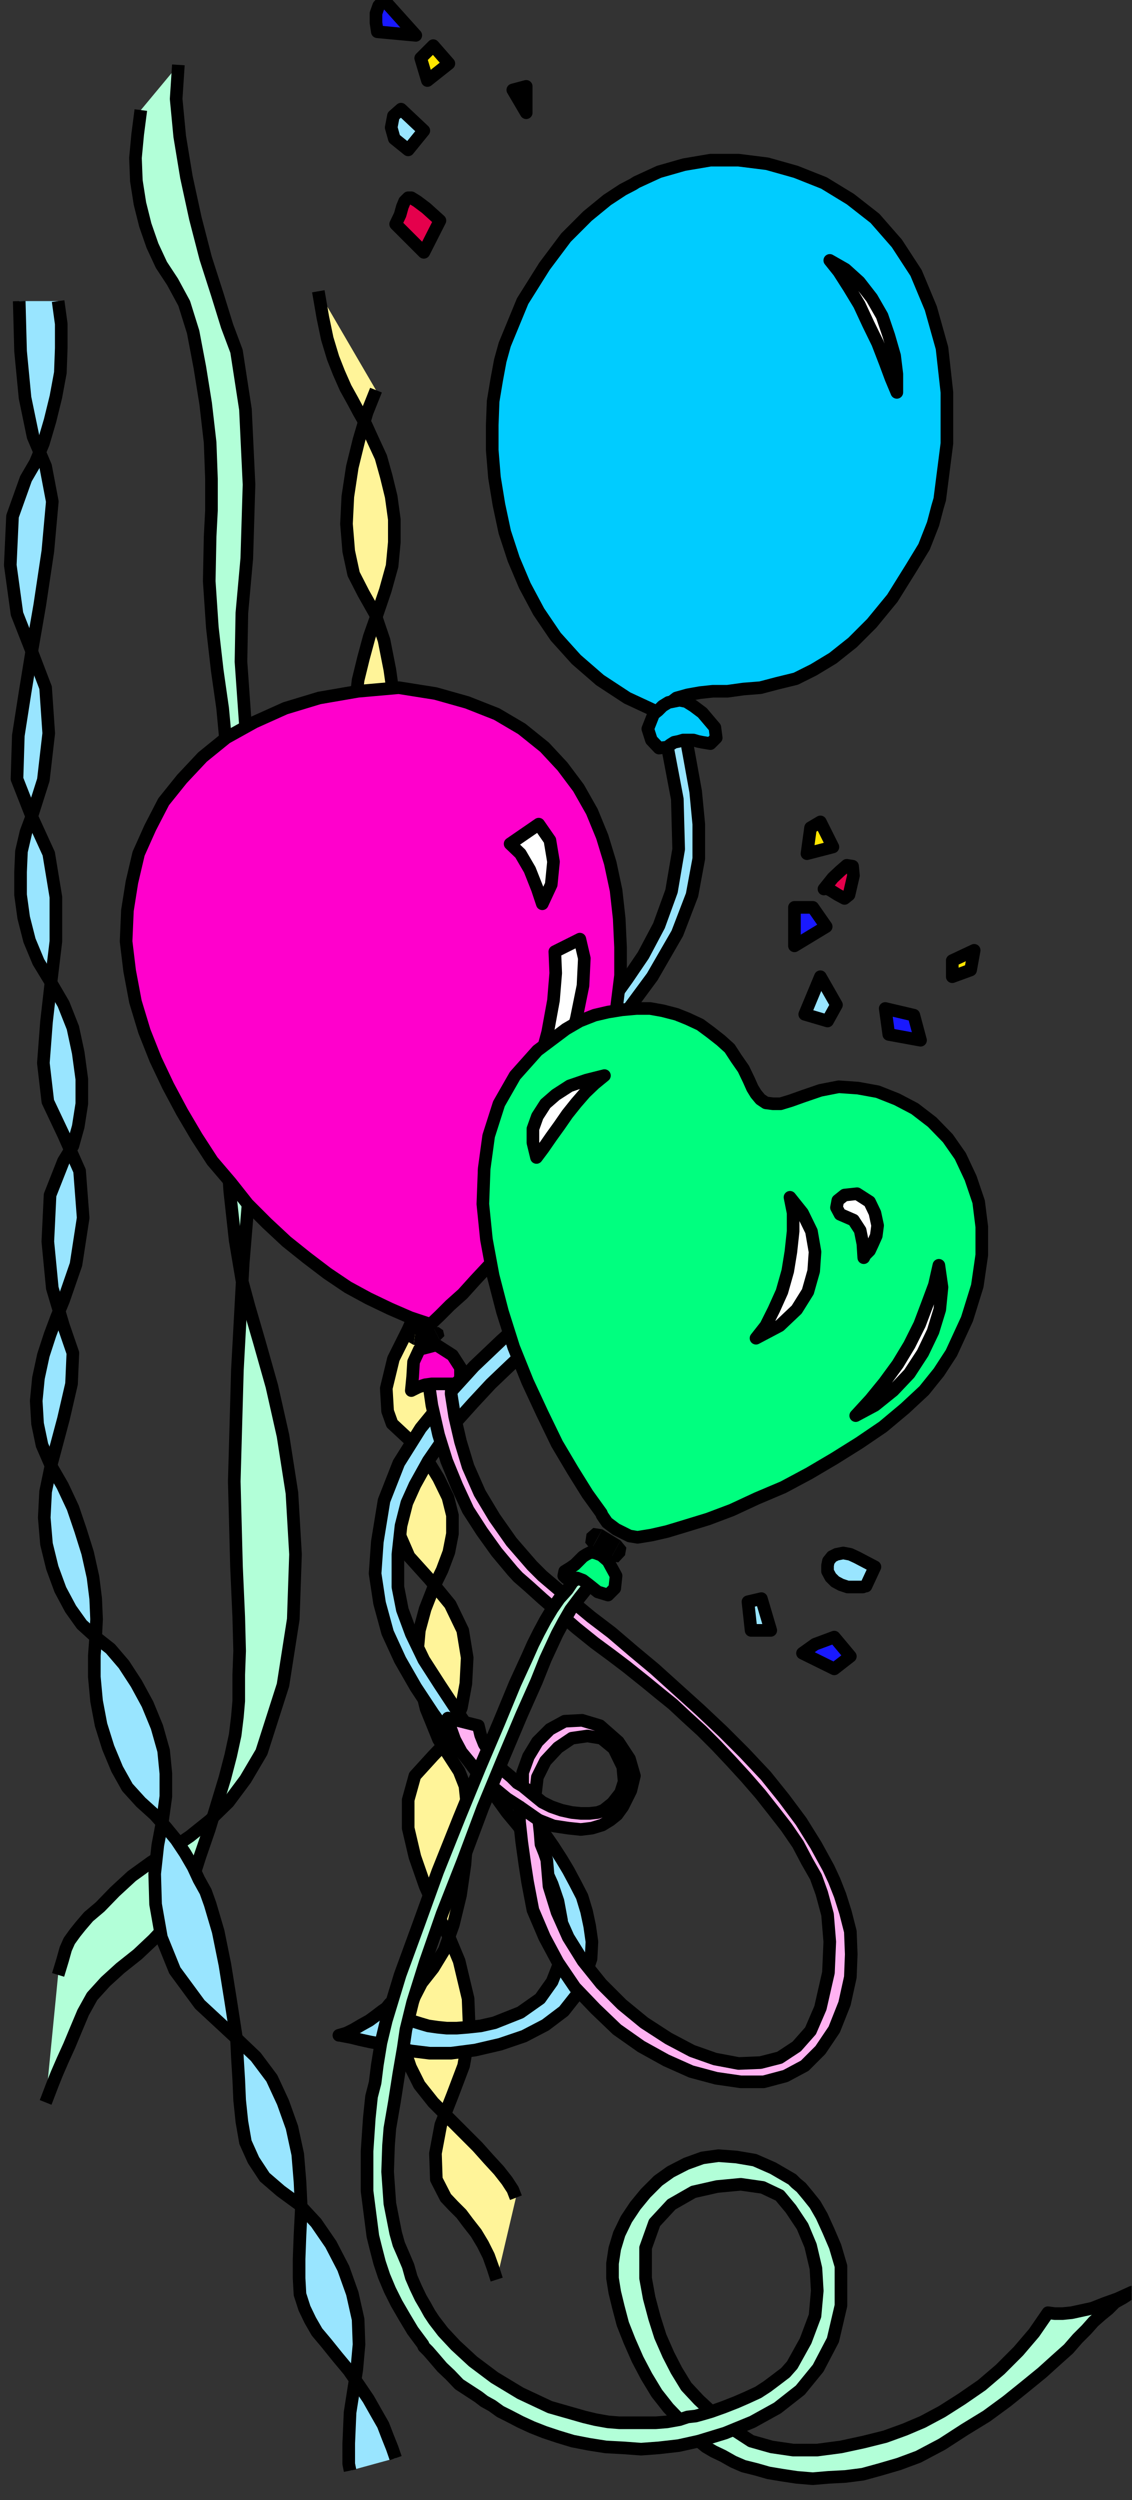 <?xml version="1.0" encoding="UTF-8" standalone="no"?>
<svg
   xmlns:ooo="http://xml.openoffice.org/svg/export"
   xmlns:dc="http://purl.org/dc/elements/1.1/"
   xmlns:cc="http://creativecommons.org/ns#"
   xmlns:rdf="http://www.w3.org/1999/02/22-rdf-syntax-ns#"
   xmlns:svg="http://www.w3.org/2000/svg"
   xmlns="http://www.w3.org/2000/svg"
   xmlns:sodipodi="http://sodipodi.sourceforge.net/DTD/sodipodi-0.dtd"
   xmlns:inkscape="http://www.inkscape.org/namespaces/inkscape"
   version="1.2"
   width="25.32mm"
   height="55.88mm"
   viewBox="0 0 2532 5588"
   preserveAspectRatio="xMidYMid"
   xml:space="preserve"
   id="svg227"
   sodipodi:docname="festive.svg"
   style="fill-rule:evenodd;stroke-width:28.222;stroke-linejoin:round"
   inkscape:version="0.92.5 (2060ec1f9f, 2020-04-08)"><rect x="0" y="0" width="2532" height="5588" fill="#333333" stroke="none"/><sodipodi:namedview
   pagecolor="#ffffff"
   bordercolor="#666666"
   borderopacity="1"
   objecttolerance="10"
   gridtolerance="10"
   guidetolerance="10"
   inkscape:pageopacity="0"
   inkscape:pageshadow="2"
   inkscape:window-width="664"
   inkscape:window-height="487"
   id="namedview229"
   showgrid="false"
   inkscape:zoom="0.2102413"
   inkscape:cx="47.84882"
   inkscape:cy="105.6"
   inkscape:window-x="0"
   inkscape:window-y="0"
   inkscape:window-maximized="0"
   inkscape:current-layer="svg227" />
 <defs
   class="ClipPathGroup"
   id="defs8">
  <clipPath
   id="presentation_clip_path"
   clipPathUnits="userSpaceOnUse">
   <rect
   x="0"
   y="0"
   width="21000"
   height="29700"
   id="rect2" />
  </clipPath>
  <clipPath
   id="presentation_clip_path_shrink"
   clipPathUnits="userSpaceOnUse">
   <rect
   x="21"
   y="29"
   width="20958"
   height="29641"
   id="rect5" />
  </clipPath>
 </defs>
 <defs
   class="TextShapeIndex"
   id="defs12">
  <g
   ooo:slide="id1"
   ooo:id-list="id3"
   id="g10" />
 </defs>
 <defs
   class="EmbeddedBulletChars"
   id="defs44">
  <g
   id="bullet-char-template-57356"
   transform="matrix(4.8828125e-4,0,0,-4.8828125e-4,0,0)">
   <path
   d="M 580,1141 1163,571 580,0 -4,571 Z"
   id="path14"
   inkscape:connector-curvature="0" />
  </g>
  <g
   id="bullet-char-template-57354"
   transform="matrix(4.8828125e-4,0,0,-4.8828125e-4,0,0)">
   <path
   d="M 8,1128 H 1137 V 0 H 8 Z"
   id="path17"
   inkscape:connector-curvature="0" />
  </g>
  <g
   id="bullet-char-template-10146"
   transform="matrix(4.8828125e-4,0,0,-4.8828125e-4,0,0)">
   <path
   d="M 174,0 602,739 174,1481 1456,739 Z M 1358,739 309,1346 659,739 Z"
   id="path20"
   inkscape:connector-curvature="0" />
  </g>
  <g
   id="bullet-char-template-10132"
   transform="matrix(4.8828125e-4,0,0,-4.8828125e-4,0,0)">
   <path
   d="M 2015,739 1276,0 H 717 l 543,543 H 174 v 393 h 1086 l -543,545 h 557 z"
   id="path23"
   inkscape:connector-curvature="0" />
  </g>
  <g
   id="bullet-char-template-10007"
   transform="matrix(4.8828125e-4,0,0,-4.8828125e-4,0,0)">
   <path
   d="m 0,-2 c -7,16 -16,29 -25,39 l 381,530 c -94,256 -141,385 -141,387 0,25 13,38 40,38 9,0 21,-2 34,-5 21,4 42,12 65,25 l 27,-13 111,-251 280,301 64,-25 24,25 c 21,-10 41,-24 62,-43 C 886,937 835,863 770,784 769,783 710,716 594,584 L 774,223 c 0,-27 -21,-55 -63,-84 l 16,-20 C 717,90 699,76 672,76 641,76 570,178 457,381 L 164,-76 c -22,-34 -53,-51 -92,-51 -42,0 -63,17 -64,51 -7,9 -10,24 -10,44 0,9 1,19 2,30 z"
   id="path26"
   inkscape:connector-curvature="0" />
  </g>
  <g
   id="bullet-char-template-10004"
   transform="matrix(4.8828125e-4,0,0,-4.8828125e-4,0,0)">
   <path
   d="M 285,-33 C 182,-33 111,30 74,156 52,228 41,333 41,471 c 0,78 14,145 41,201 34,71 87,106 158,106 53,0 88,-31 106,-94 l 23,-176 c 8,-64 28,-97 59,-98 l 735,706 c 11,11 33,17 66,17 42,0 63,-15 63,-46 V 965 c 0,-36 -10,-64 -30,-84 L 442,47 C 390,-6 338,-33 285,-33 Z"
   id="path29"
   inkscape:connector-curvature="0" />
  </g>
  <g
   id="bullet-char-template-9679"
   transform="matrix(4.8828125e-4,0,0,-4.8828125e-4,0,0)">
   <path
   d="M 813,0 C 632,0 489,54 383,161 276,268 223,411 223,592 c 0,181 53,324 160,431 106,107 249,161 430,161 179,0 323,-54 432,-161 108,-107 162,-251 162,-431 0,-180 -54,-324 -162,-431 C 1136,54 992,0 813,0 Z"
   id="path32"
   inkscape:connector-curvature="0" />
  </g>
  <g
   id="bullet-char-template-8226"
   transform="matrix(4.8828125e-4,0,0,-4.8828125e-4,0,0)">
   <path
   d="m 346,457 c -73,0 -137,26 -191,78 -54,51 -81,114 -81,188 0,73 27,136 81,188 54,52 118,78 191,78 73,0 134,-26 185,-79 51,-51 77,-114 77,-187 0,-75 -25,-137 -76,-188 -50,-52 -112,-78 -186,-78 z"
   id="path35"
   inkscape:connector-curvature="0" />
  </g>
  <g
   id="bullet-char-template-8211"
   transform="matrix(4.8828125e-4,0,0,-4.8828125e-4,0,0)">
   <path
   d="M -4,459 H 1135 V 606 H -4 Z"
   id="path38"
   inkscape:connector-curvature="0" />
  </g>
  <g
   id="bullet-char-template-61548"
   transform="matrix(4.8828125e-4,0,0,-4.8828125e-4,0,0)">
   <path
   d="m 173,740 c 0,163 58,303 173,419 116,115 255,173 419,173 163,0 302,-58 418,-173 116,-116 174,-256 174,-419 0,-163 -58,-303 -174,-418 C 1067,206 928,148 765,148 601,148 462,206 346,322 231,437 173,577 173,740 Z"
   id="path41"
   inkscape:connector-curvature="0" />
  </g>
 </defs>
 <g
   id="g49"
   transform="translate(-9234,-12056)">
  <g
   id="id2"
   class="Master_Slide">
   <g
   id="bg-id2"
   class="Background" />
   <g
   id="bo-id2"
   class="BackgroundObjects" />
  </g>
 </g>
 <g
   class="SlideGroup"
   id="g225"
   transform="translate(-9234,-12056)">
  <g
   id="g223">
   <g
   id="container-id1">
    <g
   id="id1"
   class="Slide"
   clip-path="url(#presentation_clip_path)">
     <g
   class="Page"
   id="g219">
      <g
   class="Graphic"
   id="g217">
       <g
   id="id3">
        <rect
   class="BoundingBox"
   x="9234"
   y="12056"
   width="2532"
   height="5588"
   id="rect51"
   style="fill:none;stroke:none" />
        <defs
   id="defs56">
         <clipPath
   id="clip_path_1"
   clipPathUnits="userSpaceOnUse">
          <path
   d="m 9234,12056 h 2531 v 5587 H 9234 Z"
   id="path53"
   inkscape:connector-curvature="0" />
         </clipPath>
        </defs>
        <g
   clip-path="url(#clip_path_1)"
   id="g214">
         <path
   d="m 10388,16968 -7,-18 -13,-20 -18,-23 -23,-25 -25,-28 -31,-31 -33,-33 -35,-35 -31,-39 -20,-40 -13,-38 v -38 l 5,-39 15,-38 18,-35 26,-33 25,-41 20,-56 16,-66 10,-69 5,-66 v -61 l -5,-48 -13,-33 -46,-71 -28,-69 -15,-61 -5,-58 5,-56 13,-48 18,-46 20,-41 15,-40 8,-41 v -41 l -10,-40 -21,-43 -25,-41 -36,-41 -43,-40 -10,-28 -3,-51 16,-66 33,-66 17,-39 16,-50 10,-56 2,-59 -2,-58 -13,-56 -18,-51 -28,-38 -28,-38 -17,-46 -11,-56 v -58 l 6,-64 12,-63 21,-64 25,-58 23,-61 8,-61 -6,-61 -12,-59 -23,-58 -26,-53 -28,-49 -28,-45 -12,-31 -8,-36 3,-40 5,-43 12,-49 13,-48 18,-51 18,-53 15,-54 5,-53 v -51 l -7,-51 -11,-45 -12,-43 -18,-39 -15,-33 -16,-28 -15,-28 -15,-27 -15,-34 -13,-33 -13,-43 -10,-48 -10,-58 129,221 -20,50 -18,61 -15,61 -10,66 -3,61 5,61 11,51 22,43 26,46 20,59 13,66 10,71 3,71 -3,69 -10,58 -18,46 -15,41 -8,48 3,51 7,53 13,56 18,53 20,49 21,45 28,89 2,89 -18,92 -28,86 -25,86 -8,82 8,79 25,68 18,36 18,38 15,43 15,41 13,43 8,38 5,30 -5,26 -21,43 -22,41 -23,43 -18,43 -10,43 5,46 20,46 46,51 46,56 28,58 10,61 -3,58 -10,54 -20,46 -21,38 -22,23 -41,45 -15,54 v 63 l 15,64 23,66 28,63 28,56 20,48 20,84 3,77 -13,73 -25,66 -26,66 -12,64 2,58 21,41 17,18 18,18 15,20 18,23 15,25 13,26 10,28 8,25 z"
   id="path58"
   inkscape:connector-curvature="0"
   style="fill:#fff499;stroke:none" />
         <path
   d="m 10075,12928 v 0 l -20,50 -18,61 -15,61 -10,66 -3,61 5,61 11,51 22,43 v 0 l 26,46 20,59 13,66 10,71 3,71 -3,69 -10,58 -18,46 v 0 l -15,41 -8,48 3,51 7,53 13,56 18,53 20,49 21,45 v 0 l 28,89 2,89 -18,92 -28,86 v 0 l -25,86 -8,82 8,79 25,68 v 0 l 18,36 18,38 15,43 15,41 13,43 8,38 5,30 -5,26 v 0 l -21,43 -22,41 -23,43 -18,43 -10,43 5,46 20,46 46,51 v 0 l 46,56 28,58 10,61 -3,58 -10,54 -20,46 -21,38 -22,23 v 0 l -41,45 -15,54 v 63 l 15,64 23,66 28,63 28,56 20,48 v 0 l 20,84 3,77 -13,73 -25,66 v 0 l -26,66 -12,64 2,58 21,41 v 0 l 17,18 18,18 15,20 18,23 15,25 13,26 10,28 8,25"
   id="path60"
   inkscape:connector-curvature="0"
   style="fill:none;stroke:#000000" />
         <path
   d="m 10388,16968 v 0 l -7,-18 -13,-20 -18,-23 -23,-25 -25,-28 -31,-31 -33,-33 -35,-35 v 0 l -31,-39 -20,-40 -13,-38 v -38 l 5,-39 15,-38 18,-35 26,-33 v 0 l 25,-41 20,-56 16,-66 10,-69 5,-66 v -61 l -5,-48 -13,-33 v 0 l -46,-71 -28,-69 -15,-61 -5,-58 5,-56 13,-48 18,-46 20,-41 v 0 l 15,-40 8,-41 v -41 l -10,-40 -21,-43 -25,-41 -36,-41 -43,-40 v 0 l -10,-28 -3,-51 16,-66 33,-66 v 0 l 17,-39 16,-50 10,-56 2,-59 -2,-58 -13,-56 -18,-51 -28,-38 v 0 l -28,-38 -17,-46 -11,-56 v -58 l 6,-64 12,-63 21,-64 25,-58 v 0 l 23,-61 8,-61 -6,-61 -12,-59 -23,-58 -26,-53 -28,-49 -28,-45 v 0 l -12,-31 -8,-36 3,-40 5,-43 12,-49 13,-48 18,-51 18,-53 v 0 l 15,-54 5,-53 v -51 l -7,-51 -11,-45 -12,-43 -18,-39 -15,-33 v 0 l -16,-28 -15,-28 -15,-27 -15,-34 -13,-33 -13,-43 -10,-48 -10,-58"
   id="path62"
   inkscape:connector-curvature="0"
   style="fill:none;stroke:#000000" />
         <path
   d="m 9336,16755 2,-5 5,-13 8,-21 10,-25 13,-30 15,-33 15,-36 16,-38 20,-36 30,-33 33,-30 39,-31 35,-33 33,-35 31,-41 20,-46 20,-63 21,-61 18,-59 17,-56 13,-50 10,-46 5,-41 3,-35 v -59 l 2,-53 -2,-76 -5,-112 -5,-191 7,-249 13,-239 13,-157 12,-160 18,-232 8,-233 -10,-158 -21,-119 -15,-143 -10,-142 2,-109 11,-122 5,-165 -8,-168 -20,-130 -21,-56 -22,-71 -26,-81 -23,-89 -20,-92 -15,-91 -8,-84 5,-76 -84,101 -7,54 -5,53 2,51 8,51 12,48 16,46 20,43 25,38 26,48 20,64 15,79 13,81 10,87 3,81 v 71 l -3,58 -2,100 7,104 11,96 12,84 10,107 8,150 -2,168 -16,160 -5,61 v 91 l 5,109 8,117 8,117 12,109 15,89 16,59 23,79 28,99 25,111 20,128 8,137 -5,145 -23,147 -48,150 -36,61 -38,51 -41,40 -45,36 -44,30 -43,28 -43,31 -38,35 -33,34 -26,22 -18,21 -12,15 -13,18 -8,18 -7,25 -10,33 z"
   id="path64"
   inkscape:connector-curvature="0"
   style="fill:#b2ffd8;stroke:none" />
         <path
   d="m 9549,12302 v 0 l -7,54 -5,53 2,51 8,51 12,48 16,46 20,43 25,38 v 0 l 26,48 20,64 15,79 13,81 10,87 3,81 v 71 l -3,58 v 0 l -2,100 7,104 11,96 12,84 v 0 l 10,107 8,150 -2,168 -16,160 v 0 l -5,61 v 91 l 5,109 8,117 8,117 12,109 15,89 16,59 v 0 l 23,79 28,99 25,111 20,128 8,137 -5,145 -23,147 -48,150 v 0 l -36,61 -38,51 -41,40 -45,36 -44,30 -43,28 -43,31 -38,35 v 0 l -33,34 -26,22 -18,21 -12,15 -13,18 -8,18 -7,25 -10,33"
   id="path66"
   inkscape:connector-curvature="0"
   style="fill:none;stroke:#000000" />
         <path
   d="m 9633,12201 v 0 l -5,76 8,84 15,91 20,92 23,89 26,81 22,71 21,56 v 0 l 20,130 8,168 -5,165 -11,122 v 0 l -2,109 10,142 15,143 21,119 v 0 l 10,158 -8,233 -18,232 -12,160 v 0 l -13,157 -13,239 -7,249 5,191 v 0 l 5,112 2,76 -2,53 v 59 0 l -3,35 -5,41 -10,46 -13,50 -17,56 -18,59 -21,61 -20,63 v 0 l -20,46 -31,41 -33,35 -35,33 -39,31 -33,30 -30,33 -20,36 v 0 l -16,38 -15,36 -15,33 -13,30 -10,25 -8,21 -5,13 -2,5"
   id="path68"
   inkscape:connector-curvature="0"
   style="fill:none;stroke:#000000" />
         <path
   d="m 10119,17550 -8,-23 -10,-25 -10,-26 -16,-28 -17,-30 -21,-31 -23,-33 -25,-30 -25,-31 -21,-25 -15,-26 -13,-27 -10,-31 -2,-36 v -43 l 2,-53 3,-59 -3,-61 -5,-61 -13,-60 -20,-56 -25,-54 -36,-48 -43,-41 -82,-76 -56,-76 -30,-74 -13,-74 -2,-68 7,-64 11,-58 7,-51 v -51 l -5,-51 -15,-53 -21,-51 -25,-46 -28,-43 -30,-35 -33,-26 -31,-28 -25,-35 -23,-43 -18,-49 -13,-53 -5,-59 3,-58 12,-58 28,-105 18,-78 3,-69 -21,-61 -25,-84 -10,-104 5,-104 30,-76 21,-34 12,-43 8,-51 v -55 l -8,-59 -12,-56 -21,-53 -28,-48 -28,-46 -20,-48 -13,-51 -7,-51 v -51 l 2,-46 10,-43 13,-35 26,-82 12,-104 -7,-102 -31,-81 -33,-84 -15,-109 5,-109 30,-84 21,-36 18,-43 15,-51 13,-53 10,-54 2,-55 v -54 l -7,-51 h -87 l 3,112 10,104 18,87 28,66 15,79 -10,111 -18,120 -18,104 -15,92 -15,96 -3,97 33,84 38,83 16,97 v 99 l -11,92 -10,88 -7,92 10,86 35,74 36,81 8,105 -16,104 -28,81 -15,36 -15,40 -15,46 -11,51 -5,51 3,51 10,48 20,46 26,45 23,49 17,50 16,51 12,54 6,48 2,46 -2,40 -3,41 v 48 l 5,54 10,53 16,51 20,48 23,41 30,33 31,28 25,28 23,28 20,30 18,31 13,28 15,27 10,28 18,61 15,74 13,81 13,84 2,43 3,49 2,46 5,48 8,46 18,40 25,38 36,31 41,30 38,41 33,48 28,54 20,56 13,58 2,56 -5,56 -15,96 -3,69 v 46 l 3,15 z"
   id="path70"
   inkscape:connector-curvature="0"
   style="fill:#99e5ff;stroke:none" />
         <path
   d="m 10119,17550 v 0 l -8,-23 -10,-25 -10,-26 -16,-28 -17,-30 -21,-31 -23,-33 -25,-30 v 0 l -25,-31 -21,-25 -15,-26 -13,-27 -10,-31 -2,-36 v -43 l 2,-53 v 0 l 3,-59 -3,-61 -5,-61 -13,-60 -20,-56 -25,-54 -36,-48 -43,-41 v 0 l -82,-76 -56,-76 -30,-74 -13,-74 -2,-68 7,-64 11,-58 7,-51 v 0 -51 l -5,-51 -15,-53 -21,-51 -25,-46 -28,-43 -30,-35 -33,-26 v 0 l -31,-28 -25,-35 -23,-43 -18,-49 -13,-53 -5,-59 3,-58 12,-58 v 0 l 28,-105 18,-78 3,-69 -21,-61 v 0 l -25,-84 -10,-104 5,-104 30,-76 v 0 l 21,-34 12,-43 8,-51 v -55 l -8,-59 -12,-56 -21,-53 -28,-48 v 0 l -28,-46 -20,-48 -13,-51 -7,-51 v -51 l 2,-46 10,-43 13,-35 v 0 l 26,-82 12,-104 -7,-102 -31,-81 v 0 l -33,-84 -15,-109 5,-109 30,-84 v 0 l 21,-36 18,-43 15,-51 13,-53 10,-54 2,-55 v -54 l -7,-51"
   id="path72"
   inkscape:connector-curvature="0"
   style="fill:none;stroke:#000000" />
         <path
   d="m 9277,12729 v 0 l 3,112 10,104 18,87 28,66 v 0 l 15,79 -10,111 -18,120 -18,104 v 0 l -15,92 -15,96 -3,97 33,84 v 0 l 38,83 16,97 v 99 l -11,92 v 0 l -10,88 -7,92 10,86 35,74 v 0 l 36,81 8,105 -16,104 -28,81 v 0 l -15,36 -15,40 -15,46 -11,51 -5,51 3,51 10,48 20,46 v 0 l 26,45 23,49 17,50 16,51 12,54 6,48 2,46 -2,40 v 0 l -3,41 v 48 l 5,54 10,53 16,51 20,48 23,41 30,33 v 0 l 31,28 25,28 23,28 20,30 18,31 13,28 15,27 10,28 v 0 l 18,61 15,74 13,81 13,84 v 0 l 2,43 3,49 2,46 5,48 8,46 18,40 25,38 36,31 v 0 l 41,30 38,41 33,48 28,54 20,56 13,58 2,56 -5,56 v 0 l -15,96 -3,69 v 46 l 3,15"
   id="path74"
   inkscape:connector-curvature="0"
   style="fill:none;stroke:#000000" />
         <path
   d="m 10614,14346 -20,43 -2,51 7,56 13,63 10,53 3,54 v 56 l -8,58 -18,56 -25,58 -41,56 -51,59 -56,51 -51,48 -43,41 -40,43 -36,40 -33,44 -31,45 -30,54 -18,40 -13,51 -7,64 v 73 l 10,51 20,54 28,58 36,56 35,53 33,49 31,43 23,33 28,35 25,33 23,34 20,27 18,28 18,26 18,28 15,25 15,28 16,31 10,33 7,33 5,35 -2,38 -13,39 -18,40 -30,38 -41,31 -48,25 -53,18 -56,13 -54,7 h -48 l -41,-5 -33,-7 -30,-8 -28,-5 -23,-5 -20,-5 -16,-3 -10,-2 h -2 l 17,-5 16,-8 17,-10 18,-10 15,-11 13,-10 10,-7 8,-10 3,5 7,10 18,12 25,13 16,5 17,5 21,3 20,2 h 23 l 25,-2 28,-3 31,-7 58,-23 44,-31 27,-38 18,-46 5,-45 -2,-46 -8,-43 -13,-38 -15,-33 -20,-33 -18,-31 -23,-33 -25,-30 -26,-36 -28,-36 -30,-40 -41,-54 -40,-55 -39,-59 -35,-61 -28,-61 -18,-66 -10,-66 5,-71 15,-92 33,-84 49,-78 58,-71 61,-67 61,-58 59,-53 48,-46 43,-51 31,-51 22,-53 13,-48 5,-49 3,-45 -5,-39 -5,-33 -11,-55 -5,-64 5,-69 21,-68 25,-38 33,-46 36,-53 35,-66 28,-77 16,-94 -3,-112 -25,-132 40,-28 13,71 13,72 7,73 v 77 l -15,81 -33,86 -56,97 z"
   id="path76"
   inkscape:connector-curvature="0"
   style="fill:#99e5ff;stroke:none" />
         <path
   d="m 10614,14346 v 0 l -20,43 -2,51 7,56 13,63 v 0 l 10,53 3,54 v 56 l -8,58 -18,56 -25,58 -41,56 -51,59 v 0 l -56,51 -51,48 -43,41 -40,43 -36,40 -33,44 -31,45 -30,54 v 0 l -18,40 -13,51 -7,64 v 73 0 l 10,51 20,54 28,58 36,56 35,53 33,49 31,43 23,33 v 0 l 28,35 25,33 23,34 20,27 18,28 18,26 18,28 15,25 v 0 l 15,28 16,31 10,33 7,33 5,35 -2,38 -13,39 -18,40 v 0 l -30,38 -41,31 -48,25 -53,18 -56,13 -54,7 h -48 l -41,-5 v 0 l -33,-7 -30,-8 -28,-5 -23,-5 -20,-5 -16,-3 -10,-2 h -2 v 0 l 17,-5 16,-8 17,-10 18,-10 15,-11 13,-10 10,-7 8,-10 v 0 l 3,5 7,10 18,12 25,13 v 0 l 16,5 17,5 21,3 20,2 h 23 l 25,-2 28,-3 31,-7 v 0 l 58,-23 44,-31 27,-38 18,-46 5,-45 -2,-46 -8,-43 -13,-38 v 0 l -15,-33 -20,-33 -18,-31 -23,-33 -25,-30 -26,-36 -28,-36 -30,-40 v 0 l -41,-54 -40,-55 -39,-59 -35,-61 -28,-61 -18,-66 -10,-66 5,-71 v 0 l 15,-92 33,-84 49,-78 58,-71 61,-67 61,-58 59,-53 48,-46 v 0 l 43,-51 31,-51 22,-53 13,-48 5,-49 3,-45 -5,-39 -5,-33 v 0 l -11,-55 -5,-64 5,-69 21,-68 v 0 l 25,-38 33,-46 36,-53 35,-66 28,-77 16,-94 -3,-112 -25,-132 40,-28 v 0 l 13,71 13,72 7,73 v 77 l -15,81 -33,86 -56,97 z"
   id="path78"
   inkscape:connector-curvature="0"
   style="fill:none;stroke:#000000" />
         <path
   d="m 10363,12826 -10,36 -8,43 -8,48 -2,53 v 56 l 5,61 10,61 13,61 20,61 25,59 31,58 38,56 46,51 53,46 61,40 71,33 18,-17 21,-16 25,-7 28,-5 28,-3 h 33 l 36,-5 38,-3 38,-10 41,-10 40,-20 43,-26 44,-35 43,-43 46,-56 43,-69 28,-46 20,-51 10,-38 5,-17 16,-125 v -114 l -11,-99 -25,-89 -33,-79 -43,-66 -49,-56 -55,-43 -59,-36 -63,-25 -64,-18 -64,-8 h -63 l -59,10 -56,16 -50,23 -8,5 -23,12 -35,23 -44,36 -48,48 -48,64 -49,78 z"
   id="path80"
   inkscape:connector-curvature="0"
   style="fill:#00ccff;stroke:none" />
         <path
   d="m 10363,12826 v 0 l -10,36 -8,43 -8,48 -2,53 v 56 l 5,61 10,61 13,61 20,61 25,59 31,58 38,56 46,51 53,46 61,40 71,33 v 0 l 18,-17 21,-16 25,-7 28,-5 28,-3 h 33 l 36,-5 38,-3 38,-10 41,-10 40,-20 43,-26 44,-35 43,-43 46,-56 43,-69 v 0 l 28,-46 20,-51 10,-38 5,-17 v 0 l 16,-125 v -114 l -11,-99 -25,-89 -33,-79 -43,-66 -49,-56 -55,-43 -59,-36 -63,-25 -64,-18 -64,-8 h -63 l -59,10 -56,16 -50,23 v 0 l -8,5 -23,12 -35,23 -44,36 -48,48 -48,64 -49,78 z"
   id="path82"
   inkscape:connector-curvature="0"
   style="fill:none;stroke:#000000" />
         <path
   d="m 10696,13652 10,-8 10,-10 13,-8 10,-2 15,-3 15,3 16,10 20,15 28,33 3,23 -13,13 -18,-3 -10,-2 -10,-3 h -13 -10 l -10,3 -10,2 -8,5 -8,6 -18,2 -17,-18 -8,-25 z"
   id="path84"
   inkscape:connector-curvature="0"
   style="fill:#00ccff;stroke:none" />
         <path
   d="m 10696,13652 v 0 l 10,-8 10,-10 13,-8 10,-2 15,-3 15,3 16,10 20,15 v 0 l 28,33 3,23 -13,13 -18,-3 v 0 l -10,-2 -10,-3 h -13 -10 l -10,3 -10,2 -8,5 -8,6 v 0 l -18,2 -17,-18 -8,-25 z"
   id="path86"
   inkscape:connector-curvature="0"
   style="fill:none;stroke:#000000" />
         <path
   d="m 11090,12638 35,20 31,28 28,36 23,40 15,44 13,45 5,41 v 41 l -13,-31 -13,-35 -17,-44 -21,-43 -20,-43 -23,-38 -23,-36 z"
   id="path88"
   inkscape:connector-curvature="0"
   style="fill:#ffffff;stroke:none" />
         <path
   d="m 11090,12638 v 0 l 35,20 31,28 28,36 23,40 15,44 13,45 5,41 v 41 0 l -13,-31 -13,-35 -17,-44 -21,-43 -20,-43 -23,-38 -23,-36 z"
   id="path90"
   inkscape:connector-curvature="0"
   style="fill:none;stroke:#000000" />
         <path
   d="m 10218,15052 10,-10 -3,-13 -10,-7 h -12 z"
   id="path92"
   inkscape:connector-curvature="0"
   style="fill:#000000;stroke:none" />
         <path
   d="m 10159,15062 h 5 11 17 l 26,-10 -15,-30 -16,5 h -12 -11 v 0 z"
   id="path94"
   inkscape:connector-curvature="0"
   style="fill:#000000;stroke:none" />
         <path
   d="m 10164,15027 -12,5 -8,10 3,13 12,7 z"
   id="path96"
   inkscape:connector-curvature="0"
   style="fill:#000000;stroke:none" />
         <path
   d="m 10403,16048 -12,-7 -13,-13 -18,-15 -15,-18 -15,-21 -13,-20 -8,-20 -5,-21 -68,-17 5,20 10,28 15,28 23,28 23,28 28,25 28,23 28,18 v 33 l 5,46 7,50 6,39 12,63 26,61 30,56 38,56 46,48 48,46 54,38 56,31 56,25 56,15 55,8 h 51 l 49,-13 43,-23 35,-35 31,-46 23,-58 13,-59 2,-51 -2,-51 -11,-43 -12,-38 -13,-33 -13,-28 -28,-51 -33,-53 -38,-51 -41,-51 -48,-51 -48,-48 -51,-48 -51,-46 -51,-46 -48,-40 -48,-41 -46,-35 -41,-34 -35,-30 -33,-28 -23,-23 -46,-53 -38,-54 -33,-55 -26,-59 -17,-56 -13,-56 -8,-51 3,-50 -56,7 10,69 15,66 18,58 23,56 25,54 31,48 33,46 36,43 12,13 23,20 31,28 38,33 38,33 41,33 38,28 33,25 20,16 25,20 28,23 31,25 30,28 34,31 33,33 33,35 33,36 33,38 30,38 28,36 26,38 20,38 20,35 13,36 13,48 5,61 -3,69 -18,79 -22,51 -31,35 -38,25 -43,11 -49,2 -53,-10 -51,-18 -53,-28 -54,-35 -50,-41 -46,-46 -41,-51 -33,-53 -25,-56 -18,-58 -5,-59 -5,-15 -8,-20 -2,-26 -3,-28 33,13 33,5 28,3 25,-3 23,-7 18,-11 15,-12 13,-18 18,-36 8,-33 -11,-38 -25,-38 -41,-36 -40,-12 -39,2 -33,18 -28,28 -20,33 -13,36 v 30 l 28,23 5,-43 18,-36 28,-30 31,-21 35,-5 31,5 28,23 20,41 3,33 -8,25 -18,23 -20,16 -13,5 -18,2 h -20 l -20,-2 -23,-5 -23,-8 -20,-10 -16,-13 z"
   id="path98"
   inkscape:connector-curvature="0"
   style="fill:#ffb2f2;stroke:none" />
         <path
   d="m 10403,16048 v 0 l -12,-7 -13,-13 -18,-15 -15,-18 -15,-21 -13,-20 -8,-20 -5,-21 -68,-17 v 0 l 5,20 10,28 15,28 23,28 23,28 28,25 28,23 28,18 v 0 33 l 5,46 7,50 6,39 v 0 l 12,63 26,61 30,56 38,56 46,48 48,46 54,38 56,31 56,25 56,15 55,8 h 51 l 49,-13 43,-23 35,-35 31,-46 v 0 l 23,-58 13,-59 2,-51 -2,-51 -11,-43 -12,-38 -13,-33 -13,-28 v 0 l -28,-51 -33,-53 -38,-51 -41,-51 -48,-51 -48,-48 -51,-48 -51,-46 -51,-46 -48,-40 -48,-41 -46,-35 -41,-34 -35,-30 -33,-28 -23,-23 v 0 l -46,-53 -38,-54 -33,-55 -26,-59 -17,-56 -13,-56 -8,-51 3,-50 -56,7 v 0 l 10,69 15,66 18,58 23,56 25,54 31,48 33,46 36,43 v 0 l 12,13 23,20 31,28 38,33 38,33 41,33 38,28 33,25 v 0 l 20,16 25,20 28,23 31,25 30,28 34,31 33,33 33,35 33,36 33,38 30,38 28,36 26,38 20,38 20,35 13,36 v 0 l 13,48 5,61 -3,69 -18,79 v 0 l -22,51 -31,35 -38,25 -43,11 -49,2 -53,-10 -51,-18 -53,-28 -54,-35 -50,-41 -46,-46 -41,-51 -33,-53 -25,-56 -18,-58 -5,-59 v 0 l -5,-15 -8,-20 -2,-26 -3,-28 v 0 l 33,13 33,5 28,3 25,-3 23,-7 18,-11 15,-12 13,-18 v 0 l 18,-36 8,-33 -11,-38 -25,-38 v 0 l -41,-36 -40,-12 -39,2 -33,18 -28,28 -20,33 -13,36 v 30 l 28,23 v 0 l 5,-43 18,-36 28,-30 31,-21 35,-5 31,5 28,23 20,41 v 0 l 3,33 -8,25 -18,23 -20,16 v 0 l -13,5 -18,2 h -20 l -20,-2 -23,-5 -23,-8 -20,-10 -16,-13 z"
   id="path100"
   inkscape:connector-curvature="0"
   style="fill:none;stroke:#000000" />
         <path
   d="m 10126,13593 82,13 71,20 66,26 56,33 51,41 40,43 36,48 30,53 23,56 18,59 13,61 7,63 3,64 v 63 l -8,64 -7,61 -13,61 -15,58 -21,54 -25,53 -25,51 -28,48 -31,46 -30,43 -31,41 -30,35 -33,36 -28,30 -28,31 -28,25 -23,23 -21,20 -45,-15 -46,-20 -48,-23 -46,-25 -46,-31 -46,-35 -45,-36 -44,-41 -43,-43 -38,-48 -41,-48 -35,-54 -33,-56 -31,-58 -28,-59 -25,-63 -20,-66 -13,-69 -8,-66 3,-69 10,-63 15,-64 26,-58 30,-58 41,-51 46,-49 53,-43 63,-35 69,-31 76,-23 87,-15 z"
   id="path102"
   inkscape:connector-curvature="0"
   style="fill:#ff00cc;stroke:none" />
         <path
   d="m 10126,13593 v 0 l 82,13 71,20 66,26 56,33 51,41 40,43 36,48 30,53 23,56 18,59 13,61 7,63 3,64 v 63 l -8,64 -7,61 v 0 l -13,61 -15,58 -21,54 -25,53 -25,51 -28,48 -31,46 -30,43 -31,41 -30,35 -33,36 -28,30 -28,31 -28,25 -23,23 -21,20 v 0 l -45,-15 -46,-20 -48,-23 -46,-25 -46,-31 -46,-35 -45,-36 -44,-41 -43,-43 -38,-48 -41,-48 -35,-54 -33,-56 -31,-58 -28,-59 -25,-63 v 0 l -20,-66 -13,-69 -8,-66 3,-69 10,-63 15,-64 26,-58 30,-58 41,-51 46,-49 53,-43 63,-35 69,-31 76,-23 87,-15 z"
   id="path104"
   inkscape:connector-curvature="0"
   style="fill:none;stroke:#000000" />
         <path
   d="m 10210,15062 -38,10 -13,28 -2,33 -3,31 16,-8 15,-5 15,-2 h 13 12 11 10 7 l 11,-11 v -25 l -18,-28 z"
   id="path106"
   inkscape:connector-curvature="0"
   style="fill:#ff00cc;stroke:none" />
         <path
   d="m 10210,15062 v 0 l -38,10 -13,28 -2,33 -3,31 v 0 l 16,-8 15,-5 15,-2 h 13 12 11 10 7 v 0 l 11,-11 v -25 l -18,-28 z"
   id="path108"
   inkscape:connector-curvature="0"
   style="fill:none;stroke:#000000" />
         <path
   d="m 10439,13898 -64,44 23,22 21,36 17,43 11,33 20,-43 5,-51 -8,-48 z"
   id="path110"
   inkscape:connector-curvature="0"
   style="fill:#ffffff;stroke:none" />
         <path
   d="m 10439,13898 -64,44 v 0 l 23,22 21,36 17,43 11,33 v 0 l 20,-43 5,-51 -8,-48 z"
   id="path112"
   inkscape:connector-curvature="0"
   style="fill:none;stroke:#000000" />
         <path
   d="m 10531,14155 -56,28 2,48 -5,61 -13,71 -20,74 -25,74 -31,66 -30,56 -36,40 v 3 h 10 l 13,-3 h 5 l 46,-45 40,-61 38,-74 31,-81 23,-79 15,-74 3,-61 z"
   id="path114"
   inkscape:connector-curvature="0"
   style="fill:#ffffff;stroke:none" />
         <path
   d="m 10531,14155 -56,28 v 0 l 2,48 -5,61 -13,71 -20,74 -25,74 -31,66 -30,56 -36,40 v 0 3 h 10 l 13,-3 h 5 v 0 l 46,-45 40,-61 38,-74 31,-81 23,-79 15,-74 3,-61 z"
   id="path116"
   inkscape:connector-curvature="0"
   style="fill:none;stroke:#000000" />
         <path
   d="m 10396,16094 43,30"
   id="path118"
   inkscape:connector-curvature="0"
   style="fill:none;stroke:#000000" />
         <path
   d="m 10597,15545 20,3 15,-16 3,-17 -13,-16 z"
   id="path120"
   inkscape:connector-curvature="0"
   style="fill:#000000;stroke:none" />
         <path
   d="m 10569,15497 -13,23 41,25 25,-46 -41,-25 z"
   id="path122"
   inkscape:connector-curvature="0"
   style="fill:#000000;stroke:none" />
         <path
   d="m 10581,15474 -20,-3 -15,13 -3,20 13,16 z"
   id="path124"
   inkscape:connector-curvature="0"
   style="fill:#000000;stroke:none" />
         <path
   d="m 10797,17512 16,13 17,10 21,10 23,13 23,10 28,7 28,8 30,5 33,5 36,3 35,-3 38,-2 39,-5 40,-11 41,-12 43,-16 53,-28 51,-33 49,-30 45,-33 41,-33 38,-31 31,-28 28,-25 20,-23 20,-20 16,-18 17,-15 16,-13 15,-15 18,-10 20,-13 -33,15 -28,10 -28,11 -23,5 -23,5 -20,2 h -18 l -15,-2 -31,45 -35,41 -41,41 -41,35 -45,31 -44,28 -43,23 -40,17 -44,16 -48,12 -51,11 -53,7 h -54 l -48,-7 -46,-13 -40,-26 z"
   id="path126"
   inkscape:connector-curvature="0"
   style="fill:#b2ffd8;stroke:none" />
         <path
   d="m 10797,17512 v 0 l 16,13 17,10 21,10 23,13 23,10 28,7 28,8 30,5 33,5 36,3 35,-3 38,-2 39,-5 40,-11 41,-12 43,-16 v 0 l 53,-28 51,-33 49,-30 45,-33 41,-33 38,-31 31,-28 28,-25 v 0 l 20,-23 20,-20 16,-18 17,-15 16,-13 15,-15 18,-10 20,-13 v 0 l -33,15 -28,10 -28,11 -23,5 -23,5 -20,2 h -18 l -15,-2 v 0 l -31,45 -35,41 -41,41 -41,35 -45,31 -44,28 -43,23 -40,17 v 0 l -44,16 -48,12 -51,11 -53,7 h -54 l -48,-7 -46,-13 -40,-26"
   id="path128"
   inkscape:connector-curvature="0"
   style="fill:none;stroke:#000000" />
         <path
   d="m 10754,17464 18,-6 18,-2 18,-5 17,-5 -28,-26 -28,-30 -22,-36 -18,-35 -18,-41 -13,-41 -12,-45 -8,-44 v -68 l 20,-56 38,-41 49,-28 53,-12 53,-5 49,7 38,18 25,30 26,39 18,43 12,51 3,50 -5,56 -21,56 -30,54 -15,17 -21,16 -20,15 -20,13 -26,12 -23,10 -28,11 -28,10 -17,5 -18,5 -18,2 -18,6 -28,5 -25,2 h -28 -26 -28 l -25,-2 -28,-5 -25,-6 -77,-22 -66,-31 -58,-35 -48,-36 -39,-36 -28,-30 -20,-26 -10,-15 -10,-18 -10,-17 -11,-23 -10,-23 -7,-25 -11,-26 -10,-23 -7,-25 -13,-66 -5,-71 2,-59 3,-38 10,-58 10,-64 10,-58 6,-41 15,-61 28,-89 38,-109 46,-117 45,-120 46,-111 41,-97 33,-74 10,-25 10,-25 13,-28 13,-28 15,-28 15,-26 21,-28 20,-25 2,-8 v -10 l -5,-10 -17,8 -16,10 -12,18 -18,20 -16,23 -15,25 -15,28 -13,26 -12,27 -28,61 -36,87 -43,101 -46,112 -48,120 -43,119 -41,112 -31,102 -12,50 -8,49 -5,40 -8,31 -5,48 -5,74 v 89 l 13,101 7,28 8,31 10,30 13,31 15,30 18,31 18,30 23,31 2,5 10,10 13,15 18,21 18,17 20,21 23,15 20,13 13,10 18,10 18,13 20,10 25,13 26,12 28,11 30,10 33,10 36,7 38,6 38,2 41,3 40,-3 44,-5 45,-10 59,-18 61,-25 56,-31 51,-40 40,-49 33,-63 18,-77 v -88 l -13,-44 -15,-35 -15,-33 -15,-26 -16,-20 -15,-18 -12,-10 -8,-8 -43,-25 -41,-18 -41,-7 -40,-3 -36,5 -36,13 -35,18 -28,20 -28,28 -23,28 -20,30 -16,33 -10,33 -5,33 v 33 l 5,31 8,33 10,38 15,38 18,41 20,38 23,38 26,33 z"
   id="path130"
   inkscape:connector-curvature="0"
   style="fill:#b2ffd8;stroke:none" />
         <path
   d="m 10754,17464 v 0 l 18,-6 18,-2 18,-5 17,-5 v 0 l -28,-26 -28,-30 -22,-36 -18,-35 -18,-41 -13,-41 -12,-45 -8,-44 v 0 -68 l 20,-56 38,-41 49,-28 53,-12 53,-5 49,7 38,18 v 0 l 25,30 26,39 18,43 12,51 3,50 -5,56 -21,56 -30,54 v 0 l -15,17 -21,16 -20,15 -20,13 -26,12 -23,10 -28,11 -28,10 v 0 l -17,5 -18,5 -18,2 -18,6 v 0 l -28,5 -25,2 h -28 -26 -28 l -25,-2 -28,-5 -25,-6 v 0 l -77,-22 -66,-31 -58,-35 -48,-36 -39,-36 -28,-30 -20,-26 -10,-15 v 0 l -10,-18 -10,-17 -11,-23 -10,-23 -7,-25 -11,-26 -10,-23 -7,-25 v 0 l -13,-66 -5,-71 2,-59 3,-38 v 0 l 10,-58 10,-64 10,-58 6,-41 v 0 l 15,-61 28,-89 38,-109 46,-117 45,-120 46,-111 41,-97 33,-74 v 0 l 10,-25 10,-25 13,-28 13,-28 15,-28 15,-26 21,-28 20,-25 v 0 l 2,-8 v -10 l -5,-10 -17,8 v 0 l -16,10 -12,18 -18,20 -16,23 -15,25 -15,28 -13,26 -12,27 v 0 l -28,61 -36,87 -43,101 -46,112 -48,120 -43,119 -41,112 -31,102 v 0 l -12,50 -8,49 -5,40 -8,31 v 0 l -5,48 -5,74 v 89 l 13,101 v 0 l 7,28 8,31 10,30 13,31 15,30 18,31 18,30 23,31 v 0 l 2,5 10,10 13,15 18,21 18,17 20,21 23,15 20,13 v 0 l 13,10 18,10 18,13 20,10 25,13 26,12 28,11 30,10 33,10 36,7 38,6 38,2 41,3 40,-3 44,-5 45,-10 v 0 l 59,-18 61,-25 56,-31 51,-40 40,-49 33,-63 18,-77 v -88 0 l -13,-44 -15,-35 -15,-33 -15,-26 -16,-20 -15,-18 -12,-10 -8,-8 v 0 l -43,-25 -41,-18 -41,-7 -40,-3 -36,5 -36,13 -35,18 -28,20 -28,28 -23,28 -20,30 -16,33 -10,33 -5,33 v 33 l 5,31 v 0 l 8,33 10,38 15,38 18,41 20,38 23,38 26,33 z"
   id="path132"
   inkscape:connector-curvature="0"
   style="fill:none;stroke:#000000" />
         <path
   d="m 10909,14470 -12,-25 -16,-23 -15,-23 -20,-18 -23,-18 -23,-17 -28,-13 -25,-10 -31,-8 -28,-5 h -30 l -33,3 -31,5 -30,7 -33,13 -31,18 -64,48 -50,56 -36,63 -23,72 -10,73 -3,79 8,79 15,81 21,81 25,79 31,77 33,71 33,68 35,59 33,53 31,43 2,5 11,16 20,15 30,15 18,3 31,-5 35,-8 43,-13 49,-15 53,-20 56,-26 59,-25 58,-31 56,-33 56,-35 53,-36 49,-41 43,-40 33,-41 28,-43 35,-76 23,-74 10,-69 v -63 l -7,-56 -18,-53 -23,-49 -28,-40 -35,-36 -39,-30 -40,-21 -43,-17 -44,-8 -43,-3 -41,8 -38,13 -28,10 -23,7 h -17 l -16,-2 -12,-8 -10,-12 -8,-13 z"
   id="path134"
   inkscape:connector-curvature="0"
   style="fill:#00ff7f;stroke:none" />
         <path
   d="m 10909,14470 v 0 l -12,-25 -16,-23 -15,-23 -20,-18 -23,-18 -23,-17 -28,-13 -25,-10 -31,-8 -28,-5 h -30 l -33,3 -31,5 -30,7 -33,13 -31,18 v 0 l -64,48 -50,56 -36,63 -23,72 -10,73 -3,79 8,79 15,81 21,81 25,79 31,77 33,71 33,68 35,59 33,53 31,43 v 0 l 2,5 11,16 20,15 30,15 v 0 l 18,3 31,-5 35,-8 43,-13 49,-15 53,-20 56,-26 59,-25 58,-31 56,-33 56,-35 53,-36 49,-41 43,-40 33,-41 28,-43 v 0 l 35,-76 23,-74 10,-69 v -63 l -7,-56 -18,-53 -23,-49 -28,-40 -35,-36 -39,-30 -40,-21 -43,-17 -44,-8 -43,-3 -41,8 -38,13 v 0 l -28,10 -23,7 h -17 l -16,-2 -12,-8 -10,-12 -8,-13 z"
   id="path136"
   inkscape:connector-curvature="0"
   style="fill:none;stroke:#000000" />
         <path
   d="m 10510,15560 10,-7 11,-11 7,-7 8,-5 10,-5 10,2 13,5 15,13 18,33 -3,28 -15,15 -23,-7 -20,-16 -13,-10 -13,-5 h -12 -13 l -5,-5 2,-10 z"
   id="path138"
   inkscape:connector-curvature="0"
   style="fill:#00ff7f;stroke:none" />
         <path
   d="m 10510,15560 v 0 l 10,-7 11,-11 7,-7 8,-5 10,-5 10,2 13,5 15,13 v 0 l 18,33 -3,28 -15,15 -23,-7 v 0 l -20,-16 -13,-10 -13,-5 h -12 v 0 h -13 l -5,-5 2,-10 z"
   id="path140"
   inkscape:connector-curvature="0"
   style="fill:none;stroke:#000000" />
         <path
   d="m 10586,14460 -40,10 -38,13 -31,20 -23,20 -18,28 -10,28 v 31 l 8,33 15,-20 18,-26 18,-25 18,-26 20,-25 20,-23 21,-20 z"
   id="path142"
   inkscape:connector-curvature="0"
   style="fill:#ffffff;stroke:none" />
         <path
   d="m 10586,14460 v 0 l -40,10 -38,13 -31,20 -23,20 -18,28 -10,28 v 31 l 8,33 v 0 l 15,-20 18,-26 18,-25 18,-26 20,-25 20,-23 21,-20 z"
   id="path144"
   inkscape:connector-curvature="0"
   style="fill:none;stroke:#000000" />
         <path
   d="m 11113,14770 -8,-15 3,-16 15,-12 28,-3 28,18 12,25 6,28 -3,23 -8,18 -7,15 -10,10 -3,6 -2,-31 -6,-30 -15,-23 z"
   id="path146"
   inkscape:connector-curvature="0"
   style="fill:#ffffff;stroke:none" />
         <path
   d="m 11113,14770 v 0 l -8,-15 3,-16 15,-12 28,-3 v 0 l 28,18 12,25 6,28 -3,23 v 0 l -8,18 -7,15 -10,10 -3,6 v 0 l -2,-31 -6,-30 -15,-23 z"
   id="path148"
   inkscape:connector-curvature="0"
   style="fill:none;stroke:#000000" />
         <path
   d="m 10925,15047 22,-28 18,-36 18,-40 13,-46 7,-43 5,-46 v -41 l -7,-35 28,35 20,41 8,46 -3,43 -13,46 -25,40 -38,36 z"
   id="path150"
   inkscape:connector-curvature="0"
   style="fill:#ffffff;stroke:none" />
         <path
   d="m 10925,15047 v 0 l 22,-28 18,-36 18,-40 13,-46 7,-43 5,-46 v -41 l -7,-35 v 0 l 28,35 20,41 8,46 -3,43 -13,46 -25,40 -38,36 z"
   id="path152"
   inkscape:connector-curvature="0"
   style="fill:none;stroke:#000000" />
         <path
   d="m 11148,15220 43,-23 41,-33 36,-38 30,-46 23,-48 15,-49 5,-50 -7,-49 -10,44 -16,43 -17,45 -23,46 -26,43 -30,41 -31,38 z"
   id="path154"
   inkscape:connector-curvature="0"
   style="fill:#ffffff;stroke:none" />
         <path
   d="m 11148,15220 v 0 l 43,-23 41,-33 36,-38 30,-46 23,-48 15,-49 5,-50 -7,-49 v 0 l -10,44 -16,43 -17,45 -23,46 -26,43 -30,41 -31,38 z"
   id="path156"
   inkscape:connector-curvature="0"
   style="fill:none;stroke:#000000" />
         <path
   d="m 11034,14323 35,-84 36,63 -20,36 z"
   id="path158"
   inkscape:connector-curvature="0"
   style="fill:#99e5ff;stroke:none" />
         <path
   d="m 11034,14323 35,-84 36,63 -20,36 z"
   id="path160"
   inkscape:connector-curvature="0"
   style="fill:none;stroke:#000000" />
         <path
   d="m 11082,14041 -5,2 8,-10 12,-15 16,-15 15,-13 13,2 2,21 -10,43 -10,8 -15,-8 -16,-10 z"
   id="path162"
   inkscape:connector-curvature="0"
   style="fill:#e5004c;stroke:none" />
         <path
   d="m 11082,14041 v 0 l -5,2 8,-10 12,-15 16,-15 15,-13 13,2 2,21 -10,43 v 0 l -10,8 -15,-8 -16,-10 z"
   id="path164"
   inkscape:connector-curvature="0"
   style="fill:none;stroke:#000000" />
         <path
   d="m 11011,14084 v 86 l 71,-43 -30,-43 z"
   id="path166"
   inkscape:connector-curvature="0"
   style="fill:#1919ff;stroke:none" />
         <path
   d="m 11011,14084 v 86 l 71,-43 -30,-43 z"
   id="path168"
   inkscape:connector-curvature="0"
   style="fill:none;stroke:#000000" />
         <path
   d="m 11214,14310 8,58 71,13 -15,-56 z"
   id="path170"
   inkscape:connector-curvature="0"
   style="fill:#1919ff;stroke:none" />
         <path
   d="m 11214,14310 8,58 71,13 -15,-56 z"
   id="path172"
   inkscape:connector-curvature="0"
   style="fill:none;stroke:#000000" />
         <path
   d="m 11047,13906 -8,58 58,-15 -28,-56 z"
   id="path174"
   inkscape:connector-curvature="0"
   style="fill:#ffe500;stroke:none" />
         <path
   d="m 11047,13906 -8,58 58,-15 -28,-56 z"
   id="path176"
   inkscape:connector-curvature="0"
   style="fill:none;stroke:#000000" />
         <path
   d="m 11364,14203 49,-23 -8,44 -41,15 z"
   id="path178"
   inkscape:connector-curvature="0"
   style="fill:#ffe500;stroke:none" />
         <path
   d="m 11364,14203 49,-23 -8,44 -41,15 z"
   id="path180"
   inkscape:connector-curvature="0"
   style="fill:none;stroke:#000000" />
         <path
   d="m 10411,12249 -30,8 30,51 z"
   id="path182"
   inkscape:connector-curvature="0"
   style="fill:#99e5ff;stroke:none" />
         <path
   d="m 10411,12249 -30,8 30,51 z"
   id="path184"
   inkscape:connector-curvature="0"
   style="fill:none;stroke:#000000" />
         <path
   d="m 10131,12300 -17,15 -5,26 7,25 31,25 35,-43 z"
   id="path186"
   inkscape:connector-curvature="0"
   style="fill:#99e5ff;stroke:none" />
         <path
   d="m 10131,12300 v 0 l -17,15 -5,26 7,25 31,25 35,-43 z"
   id="path188"
   inkscape:connector-curvature="0"
   style="fill:none;stroke:#000000" />
         <path
   d="m 10119,12557 10,-21 5,-18 5,-12 8,-8 h 7 l 13,8 20,15 31,28 -36,71 z"
   id="path190"
   inkscape:connector-curvature="0"
   style="fill:#e5004c;stroke:none" />
         <path
   d="m 10119,12557 v 0 l 10,-21 5,-18 5,-12 8,-8 h 7 l 13,8 20,15 31,28 -36,71 z"
   id="path192"
   inkscape:connector-curvature="0"
   style="fill:none;stroke:#000000" />
         <path
   d="m 10093,12056 -12,13 -6,17 v 21 l 3,20 86,8 z"
   id="path194"
   inkscape:connector-curvature="0"
   style="fill:#1919ff;stroke:none" />
         <path
   d="m 10093,12056 v 0 l -12,13 -6,17 v 21 l 3,20 86,8 z"
   id="path196"
   inkscape:connector-curvature="0"
   style="fill:none;stroke:#000000" />
         <path
   d="m 10203,12158 -28,28 15,50 48,-38 z"
   id="path198"
   inkscape:connector-curvature="0"
   style="fill:#ffe500;stroke:none" />
         <path
   d="m 10203,12158 -28,28 15,50 48,-38 z"
   id="path200"
   inkscape:connector-curvature="0"
   style="fill:none;stroke:#000000" />
         <path
   d="m 10937,15629 21,71 h -44 l -7,-64 z"
   id="path202"
   inkscape:connector-curvature="0"
   style="fill:#99e5ff;stroke:none" />
         <path
   d="m 10937,15629 21,71 h -44 l -7,-64 z"
   id="path204"
   inkscape:connector-curvature="0"
   style="fill:none;stroke:#000000" />
         <path
   d="m 11151,15537 -15,-7 -16,-3 -15,3 -10,5 -8,10 -2,10 v 13 l 7,13 10,10 13,7 15,5 h 13 10 11 l 5,-2 h 2 l 20,-43 z"
   id="path206"
   inkscape:connector-curvature="0"
   style="fill:#99e5ff;stroke:none" />
         <path
   d="m 11151,15537 v 0 l -15,-7 -16,-3 -15,3 -10,5 -8,10 -2,10 v 13 l 7,13 v 0 l 10,10 13,7 15,5 h 13 10 11 l 5,-2 h 2 l 20,-43 z"
   id="path208"
   inkscape:connector-curvature="0"
   style="fill:none;stroke:#000000" />
         <path
   d="m 11057,15731 43,-16 36,43 -36,28 -71,-35 z"
   id="path210"
   inkscape:connector-curvature="0"
   style="fill:#1919ff;stroke:none" />
         <path
   d="m 11057,15731 43,-16 36,43 -36,28 -71,-35 z"
   id="path212"
   inkscape:connector-curvature="0"
   style="fill:none;stroke:#000000" />
        </g>
       </g>
      </g>
     </g>
    </g>
   </g>
  </g>
 </g>
</svg>